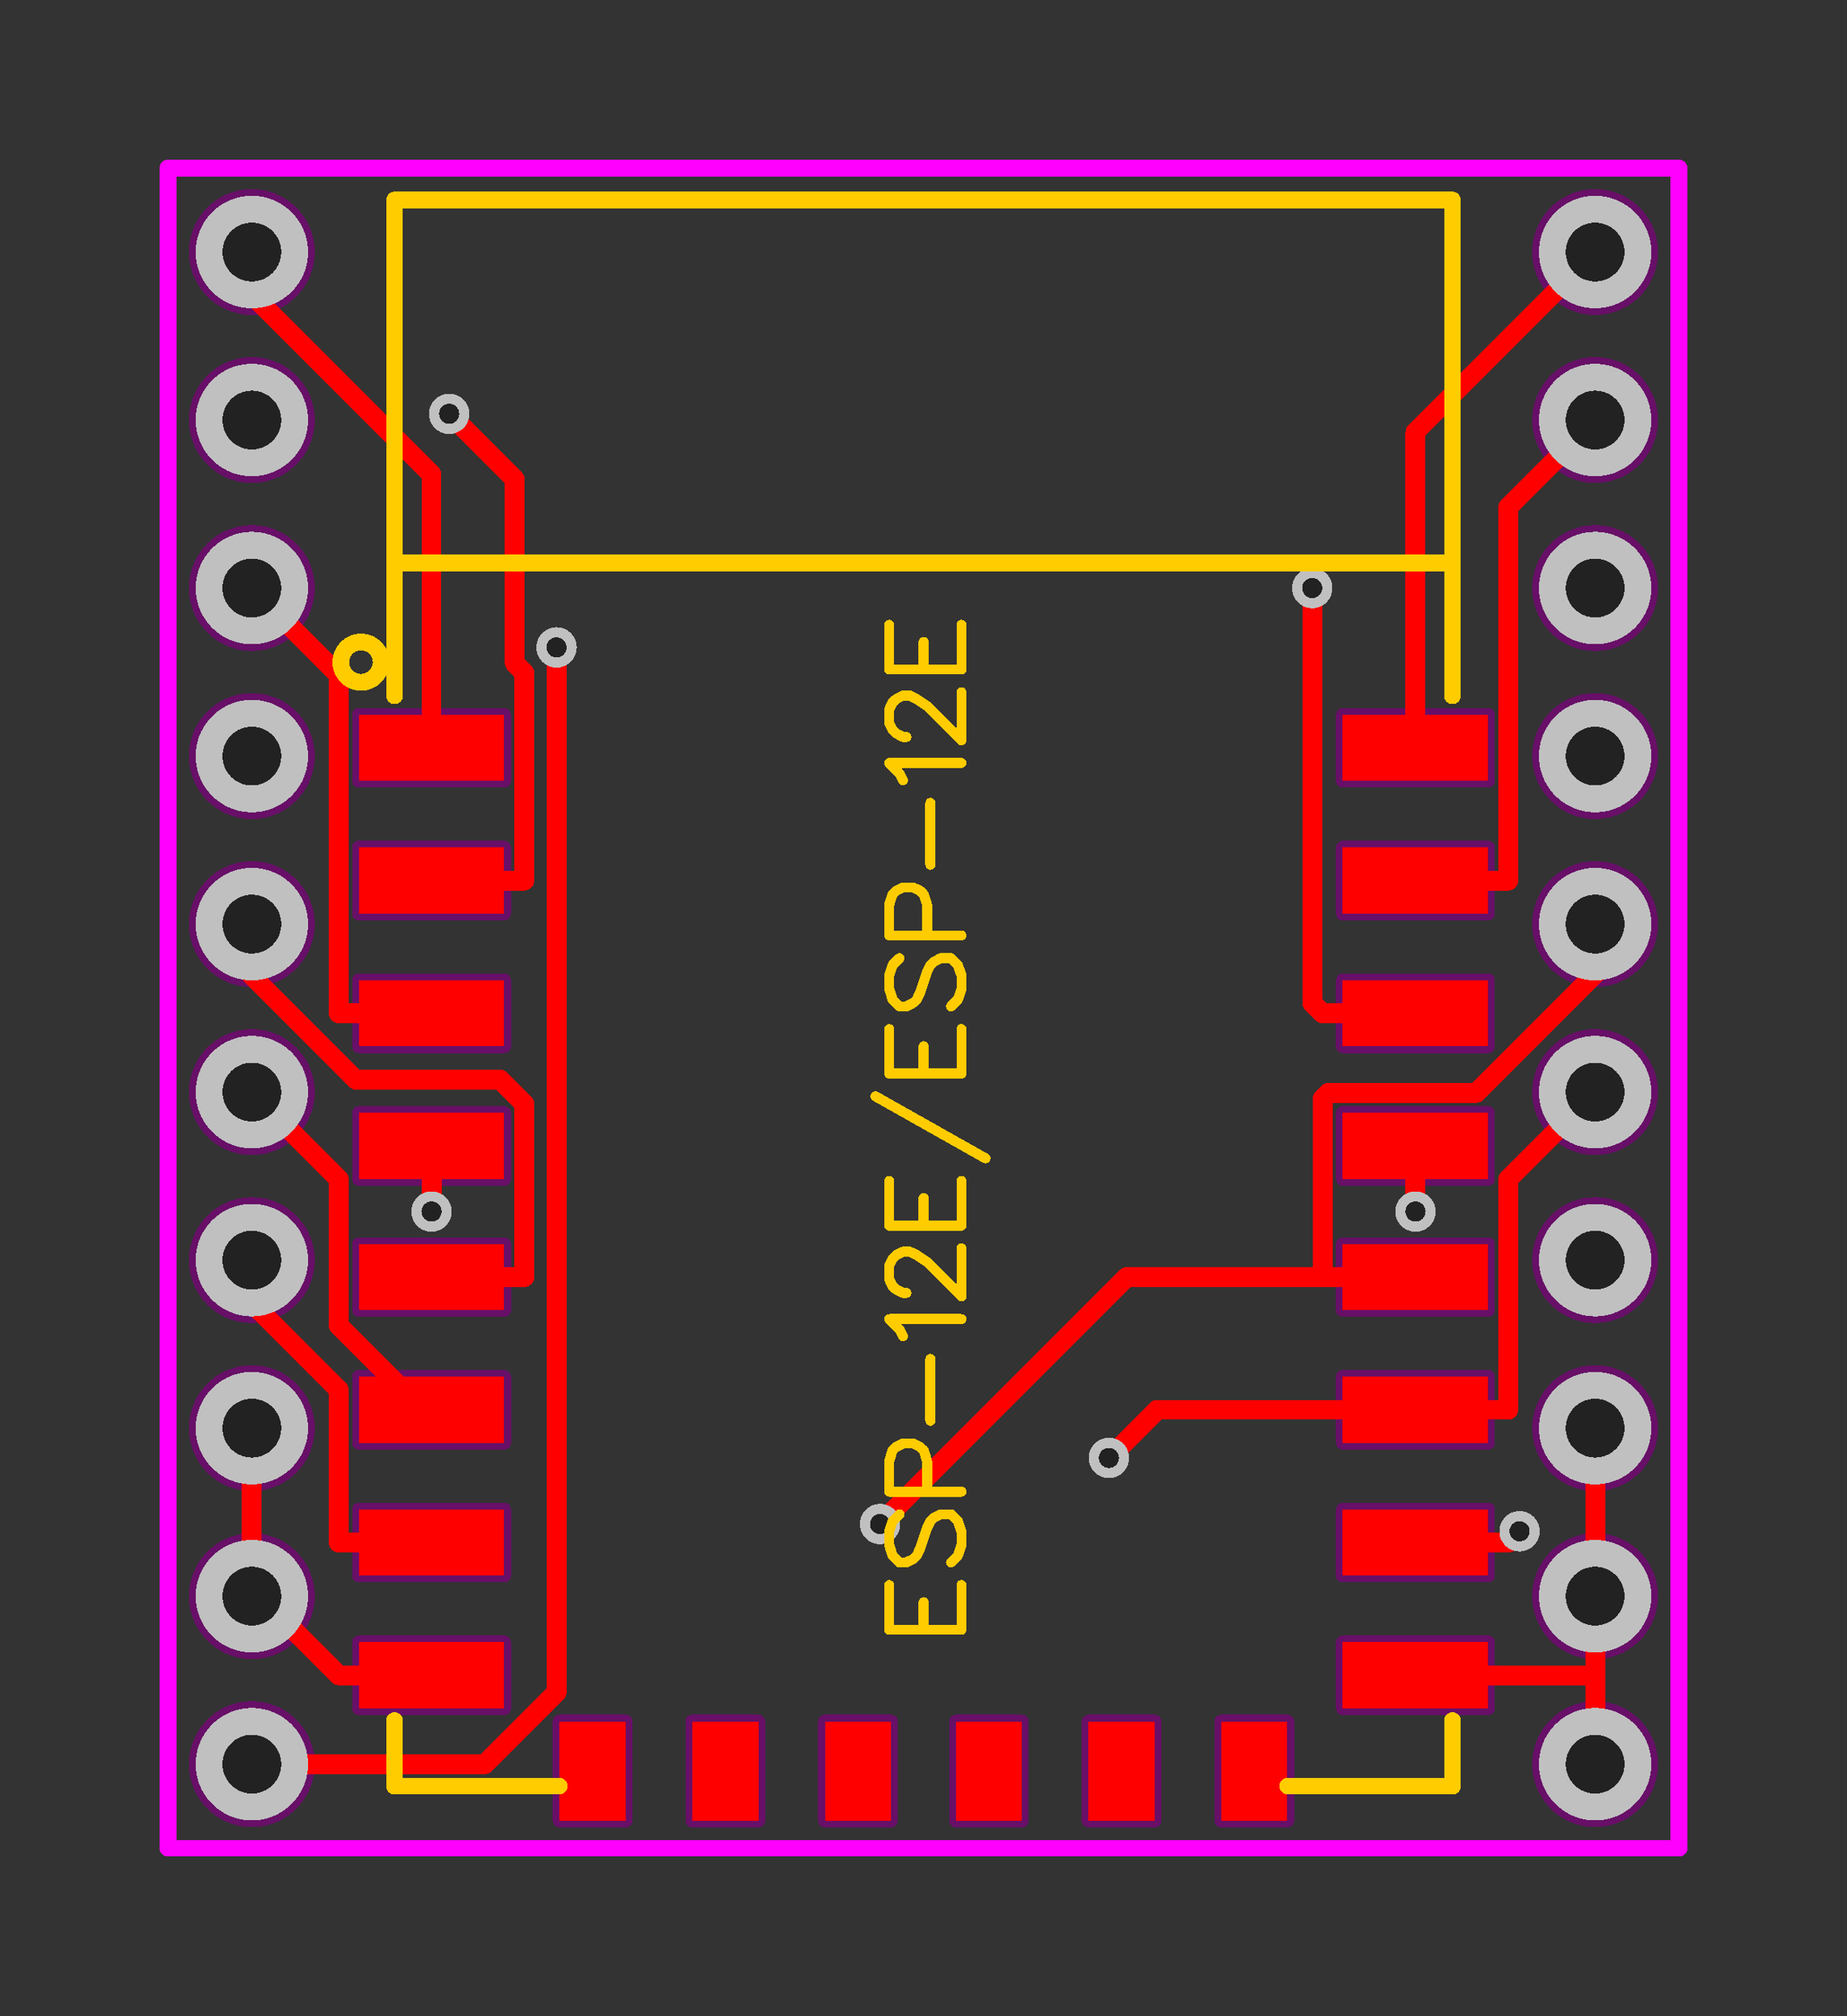 <svg xmlns="http://www.w3.org/2000/svg" xmlns:xlink="http://www.w3.org/1999/xlink" width="69.85mm" height="76.2mm" viewBox="4010 3343.5 110 120"><title></title><style type="text/css">
*[layerid="1"] {stroke:#FF0000;fill:#FF0000;}
*[layerid="2"] {stroke:#0000FF;fill:#0000FF;}
*[layerid="3"] {stroke:#FFCC00;fill:#FFCC00;}
*[layerid="4"] {stroke:#66CC33;fill:#66CC33;}
*[layerid="5"] {stroke:#808080;fill:#808080;}
*[layerid="6"] {stroke:#800000;fill:#800000;}
*[layerid="7"] {stroke:#800080;fill:#800080;stroke-opacity:0.7;fill-opacity:0.7;}
*[layerid="8"] {stroke:#AA00FF;fill:#AA00FF;stroke-opacity:0.7;fill-opacity:0.7;}
*[layerid="9"] {stroke:#6464FF;fill:#6464FF;}
*[layerid="10"] {stroke:#FF00FF;fill:#FF00FF;}
*[layerid="11"] {stroke:#C0C0C0;fill:#C0C0C0;}
*[layerid="12"] {stroke:#FFFFFF;fill:#FFFFFF;}
*[layerid="13"] {stroke:#33CC99;fill:#33CC99;}
*[layerid="14"] {stroke:#5555FF;fill:#5555FF;}
*[layerid="15"] {stroke:#F022F0;fill:#F022F0;}
*[layerid="19"] {stroke:#66CCFF;fill:#66CCFF;}
*[layerid="21"] {stroke:#999966;fill:#999966;}
*[layerid="22"] {stroke:#008000;fill:#008000;}
*[layerid="23"] {stroke:#00FF00;fill:#00FF00;}
*[layerid="24"] {stroke:#BC8E00;fill:#BC8E00;}
*[layerid="25"] {stroke:#70DBFA;fill:#70DBFA;}
*[layerid="26"] {stroke:#00CC66;fill:#00CC66;}
*[layerid="27"] {stroke:#9966FF;fill:#9966FF;}
*[layerid="28"] {stroke:#800080;fill:#800080;}
*[layerid="29"] {stroke:#008080;fill:#008080;}
*[layerid="30"] {stroke:#15935F;fill:#15935F;}
*[layerid="31"] {stroke:#000080;fill:#000080;}
*[layerid="32"] {stroke:#00B400;fill:#00B400;}
*[layerid="33"] {stroke:#2E4756;fill:#2E4756;}
*[layerid="34"] {stroke:#99842F;fill:#99842F;}
*[layerid="35"] {stroke:#FFFFAA;fill:#FFFFAA;}
*[layerid="36"] {stroke:#99842F;fill:#99842F;}
*[layerid="37"] {stroke:#2E4756;fill:#2E4756;}
*[layerid="38"] {stroke:#3535FF;fill:#3535FF;}
*[layerid="39"] {stroke:#8000BC;fill:#8000BC;}
*[layerid="40"] {stroke:#43AE5F;fill:#43AE5F;}
*[layerid="41"] {stroke:#C3ECCE;fill:#C3ECCE;}
*[layerid="42"] {stroke:#728978;fill:#728978;}
*[layerid="43"] {stroke:#39503F;fill:#39503F;}
*[layerid="44"] {stroke:#0C715D;fill:#0C715D;}
*[layerid="45"] {stroke:#5A8A80;fill:#5A8A80;}
*[layerid="46"] {stroke:#2B937E;fill:#2B937E;}
*[layerid="47"] {stroke:#23999D;fill:#23999D;}
*[layerid="48"] {stroke:#45B4E3;fill:#45B4E3;}
*[layerid="49"] {stroke:#215DA1;fill:#215DA1;}
*[layerid="50"] {stroke:#4564D7;fill:#4564D7;}
*[layerid="51"] {stroke:#6969E9;fill:#6969E9;}
*[layerid="52"] {stroke:#9069E9;fill:#9069E9;}
*[layerid="99"] {stroke:#00CCCC;fill:#00CCCC;}
*[layerid="100"] {stroke:#CC9999;fill:#CC9999;}
*[layerid="101"] {stroke:#66FFCC;fill:#66FFCC;}
*[layerid="Hole"] {stroke:#222222;fill:#222222;}
*[layerid="DRCError"] {stroke:#FAD609;fill:#FAD609;}
*[fill="none"] {fill: none;}
*[stroke="none"] {stroke: none;}
path, polyline, polygon, line {stroke-linecap:round;}
g[c_partid="part_pad"][layerid="1"] ellipse:not([c_etype="pad_outer"]) {fill:#FF0000;}
g[c_partid="part_pad"][layerid="1"] polygon:not([c_etype="pad_outer"]) {fill:#FF0000;}
g[c_partid="part_pad"][layerid="1"] polyline:not([c_etype="pad_outer"]) {stroke:#FF0000;}
g[c_partid="part_pad"][layerid="2"] ellipse:not([c_etype="pad_outer"]) {fill:#0000FF;}
g[c_partid="part_pad"][layerid="2"] polygon:not([c_etype="pad_outer"]) {fill:#0000FF;}
g[c_partid="part_pad"][layerid="2"] polyline:not([c_etype="pad_outer"]) {stroke:#0000FF;}
g[c_partid="part_pad"][layerid="11"] ellipse:not([c_etype="pad_outer"]) {fill:#C0C0C0;}
g[c_partid="part_pad"][layerid="11"] polygon:not([c_etype="pad_outer"]) {fill:#C0C0C0;}
g[c_partid="part_pad"][layerid="11"] polyline:not([c_etype="pad_outer"]) {stroke:#C0C0C0;}
g[c_partid="part_pad"][layerid="11"] circle {fill:#222222;}
g[c_partid="part_pad"][layerid="11"] > polyline:nth-of-type(2) {stroke:#222222;}
g[c_partid="part_pad"][layerid="11"][c_shape="ELLIPSE"]  polyline:nth-last-of-type(1) {stroke:#222222;}
g[c_partid="part_pad"][layerid="11"][c_shape="RECT"]  polyline:nth-last-of-type(1) {stroke:#222222;}
g[c_partid="part_pad"][layerid="11"][c_shape="POLYGON"]  polyline:nth-last-of-type(1) {stroke:#222222;}
g[c_partid="part_via"] > * + circle, #gCurParts g[c_partid="part_via"] > * + circle {fill:#222222;}
g[c_partid="part_pad"] > polygon[c_etype="pad_outer"], #gCurParts g[c_partid="part_pad"] > polygon[c_etype="pad_outer"] {stroke-linejoin: round;stroke-miterlimit: 100;}
g[c_partid="part_hole"] > circle {fill: #222222;}path, polyline, polygon {stroke-linejoin:round;}
rect, circle, ellipse, polyline, line, polygon, path {shape-rendering:crispEdges;}
</style>
<rect x="4010" y="3343.5" width="110" height="120" fill="#333333" stroke="none"/><g c_partid="part_pad" c_etype="pinpart" c_origin="4035.7,3388.01" layerid="1" number="1" net="U1_1" plated ="Y"  id="rep2" locked="0" c_rotation="0" c_width="8.66" c_height="3.94" title="U1_1" c_shape="RECT" pasteexpansion="0" solderexpansion="0.4"><polygon points="4031.37 3386.04 4040.03 3386.04 4040.03 3389.98 4031.37 3389.98" layerid="7" stroke-width="0.8" c_etype="pad_outer"/></g><g c_partid="part_pad" c_etype="pinpart" c_origin="4035.7,3395.91" layerid="1" number="2" net="U1_2" plated ="Y"  id="rep3" locked="0" c_rotation="0" c_width="8.66" c_height="3.94" title="U1_2" c_shape="RECT" pasteexpansion="0" solderexpansion="0.4"><polygon points="4031.37 3393.94 4040.03 3393.94 4040.03 3397.88 4031.37 3397.88" layerid="7" stroke-width="0.8" c_etype="pad_outer"/></g><g c_partid="part_pad" c_etype="pinpart" c_origin="4035.7,3403.81" layerid="1" number="3" net="U1_3" plated ="Y"  id="rep4" locked="0" c_rotation="0" c_width="8.66" c_height="3.94" title="U1_3" c_shape="RECT" pasteexpansion="0" solderexpansion="0.4"><polygon points="4031.37 3401.84 4040.03 3401.84 4040.03 3405.78 4031.37 3405.78" layerid="7" stroke-width="0.8" c_etype="pad_outer"/></g><g c_partid="part_pad" c_etype="pinpart" c_origin="4035.7,3411.71" layerid="1" number="4" net="U1_4" plated ="Y"  id="rep5" locked="0" c_rotation="0" c_width="8.66" c_height="3.94" title="U1_4" c_shape="RECT" pasteexpansion="0" solderexpansion="0.4"><polygon points="4031.37 3409.74 4040.03 3409.74 4040.03 3413.68 4031.37 3413.68" layerid="7" stroke-width="0.8" c_etype="pad_outer"/></g><g c_partid="part_pad" c_etype="pinpart" c_origin="4035.7,3419.51" layerid="1" number="5" net="U1_5" plated ="Y"  id="rep6" locked="0" c_rotation="0" c_width="8.66" c_height="3.94" title="U1_5" c_shape="RECT" pasteexpansion="0" solderexpansion="0.4"><polygon points="4031.37 3417.54 4040.03 3417.54 4040.03 3421.48 4031.37 3421.48" layerid="7" stroke-width="0.8" c_etype="pad_outer"/></g><g c_partid="part_pad" c_etype="pinpart" c_origin="4035.7,3427.41" layerid="1" number="6" net="U1_6" plated ="Y"  id="rep7" locked="0" c_rotation="0" c_width="8.66" c_height="3.94" title="U1_6" c_shape="RECT" pasteexpansion="0" solderexpansion="0.4"><polygon points="4031.37 3425.44 4040.03 3425.44 4040.03 3429.38 4031.37 3429.38" layerid="7" stroke-width="0.8" c_etype="pad_outer"/></g><g c_partid="part_pad" c_etype="pinpart" c_origin="4035.7,3435.31" layerid="1" number="7" net="U1_7" plated ="Y"  id="rep8" locked="0" c_rotation="0" c_width="8.66" c_height="3.94" title="U1_7" c_shape="RECT" pasteexpansion="0" solderexpansion="0.4"><polygon points="4031.37 3433.34 4040.03 3433.34 4040.03 3437.28 4031.37 3437.28" layerid="7" stroke-width="0.8" c_etype="pad_outer"/></g><g c_partid="part_pad" c_etype="pinpart" c_origin="4035.7,3443.21" layerid="1" number="8" net="U1_8" plated ="Y"  id="rep9" locked="0" c_rotation="0" c_width="8.66" c_height="3.94" title="U1_8" c_shape="RECT" pasteexpansion="0" solderexpansion="0.4"><polygon points="4031.37 3441.24 4040.03 3441.24 4040.03 3445.18 4031.37 3445.18" layerid="7" stroke-width="0.8" c_etype="pad_outer"/></g><g c_partid="part_pad" c_etype="pinpart" c_origin="4045.3,3448.91" layerid="1" number="9" net="" plated ="Y"  id="rep10" locked="0" c_rotation="90" c_width="5.91" c_height="3.94" title="" c_shape="RECT" pasteexpansion="0" solderexpansion="0.4"><polygon points="4043.33 3451.865 4043.33 3445.955 4047.27 3445.955 4047.27 3451.865" layerid="7" stroke-width="0.8" c_etype="pad_outer"/></g><g c_partid="part_pad" c_etype="pinpart" c_origin="4053.2,3448.91" layerid="1" number="10" net="" plated ="Y"  id="rep11" locked="0" c_rotation="90" c_width="5.91" c_height="3.94" title="" c_shape="RECT" pasteexpansion="0" solderexpansion="0.4"><polygon points="4051.23 3451.865 4051.23 3445.955 4055.17 3445.955 4055.17 3451.865" layerid="7" stroke-width="0.8" c_etype="pad_outer"/></g><g c_partid="part_pad" c_etype="pinpart" c_origin="4061.1,3448.91" layerid="1" number="11" net="" plated ="Y"  id="rep12" locked="0" c_rotation="90" c_width="5.91" c_height="3.94" title="" c_shape="RECT" pasteexpansion="0" solderexpansion="0.4"><polygon points="4059.13 3451.865 4059.13 3445.955 4063.07 3445.955 4063.07 3451.865" layerid="7" stroke-width="0.8" c_etype="pad_outer"/></g><g c_partid="part_pad" c_etype="pinpart" c_origin="4068.9,3448.91" layerid="1" number="12" net="" plated ="Y"  id="rep13" locked="0" c_rotation="90" c_width="5.91" c_height="3.94" title="" c_shape="RECT" pasteexpansion="0" solderexpansion="0.4"><polygon points="4066.93 3451.865 4066.93 3445.955 4070.87 3445.955 4070.87 3451.865" layerid="7" stroke-width="0.8" c_etype="pad_outer"/></g><g c_partid="part_pad" c_etype="pinpart" c_origin="4076.8,3448.91" layerid="1" number="13" net="" plated ="Y"  id="rep14" locked="0" c_rotation="90" c_width="5.91" c_height="3.94" title="" c_shape="RECT" pasteexpansion="0" solderexpansion="0.4"><polygon points="4074.83 3451.865 4074.83 3445.955 4078.77 3445.955 4078.77 3451.865" layerid="7" stroke-width="0.8" c_etype="pad_outer"/></g><g c_partid="part_pad" c_etype="pinpart" c_origin="4084.7,3448.91" layerid="1" number="14" net="" plated ="Y"  id="rep15" locked="0" c_rotation="90" c_width="5.91" c_height="3.94" title="" c_shape="RECT" pasteexpansion="0" solderexpansion="0.4"><polygon points="4082.73 3451.865 4082.73 3445.955 4086.67 3445.955 4086.67 3451.865" layerid="7" stroke-width="0.8" c_etype="pad_outer"/></g><g c_partid="part_pad" c_etype="pinpart" c_origin="4094.3,3443.21" layerid="1" number="15" net="U1_15" plated ="Y"  id="rep16" locked="0" c_rotation="0" c_width="8.66" c_height="3.94" title="U1_15" c_shape="RECT" pasteexpansion="0" solderexpansion="0.4"><polygon points="4089.97 3441.24 4098.63 3441.24 4098.63 3445.18 4089.97 3445.18" layerid="7" stroke-width="0.8" c_etype="pad_outer"/></g><g c_partid="part_pad" c_etype="pinpart" c_origin="4094.3,3435.31" layerid="1" number="16" net="U1_16" plated ="Y"  id="rep17" locked="0" c_rotation="0" c_width="8.66" c_height="3.94" title="U1_16" c_shape="RECT" pasteexpansion="0" solderexpansion="0.4"><polygon points="4089.97 3433.34 4098.63 3433.34 4098.63 3437.28 4089.97 3437.28" layerid="7" stroke-width="0.8" c_etype="pad_outer"/></g><g c_partid="part_pad" c_etype="pinpart" c_origin="4094.3,3427.41" layerid="1" number="17" net="U1_17" plated ="Y"  id="rep18" locked="0" c_rotation="0" c_width="8.66" c_height="3.94" title="U1_17" c_shape="RECT" pasteexpansion="0" solderexpansion="0.4"><polygon points="4089.97 3425.44 4098.63 3425.44 4098.63 3429.38 4089.97 3429.38" layerid="7" stroke-width="0.8" c_etype="pad_outer"/></g><g c_partid="part_pad" c_etype="pinpart" c_origin="4094.3,3419.51" layerid="1" number="18" net="U1_18" plated ="Y"  id="rep19" locked="0" c_rotation="0" c_width="8.66" c_height="3.94" title="U1_18" c_shape="RECT" pasteexpansion="0" solderexpansion="0.4"><polygon points="4089.97 3417.54 4098.63 3417.54 4098.63 3421.48 4089.97 3421.48" layerid="7" stroke-width="0.8" c_etype="pad_outer"/></g><g c_partid="part_pad" c_etype="pinpart" c_origin="4094.3,3411.71" layerid="1" number="19" net="U1_19" plated ="Y"  id="rep20" locked="0" c_rotation="0" c_width="8.66" c_height="3.94" title="U1_19" c_shape="RECT" pasteexpansion="0" solderexpansion="0.4"><polygon points="4089.97 3409.74 4098.63 3409.74 4098.63 3413.68 4089.97 3413.68" layerid="7" stroke-width="0.8" c_etype="pad_outer"/></g><g c_partid="part_pad" c_etype="pinpart" c_origin="4094.3,3403.81" layerid="1" number="20" net="U1_20" plated ="Y"  id="rep21" locked="0" c_rotation="0" c_width="8.66" c_height="3.94" title="U1_20" c_shape="RECT" pasteexpansion="0" solderexpansion="0.4"><polygon points="4089.97 3401.84 4098.63 3401.84 4098.63 3405.78 4089.97 3405.78" layerid="7" stroke-width="0.8" c_etype="pad_outer"/></g><g c_partid="part_pad" c_etype="pinpart" c_origin="4094.3,3395.91" layerid="1" number="21" net="U1_21" plated ="Y"  id="rep22" locked="0" c_rotation="0" c_width="8.66" c_height="3.94" title="U1_21" c_shape="RECT" pasteexpansion="0" solderexpansion="0.4"><polygon points="4089.97 3393.94 4098.63 3393.94 4098.63 3397.88 4089.97 3397.88" layerid="7" stroke-width="0.8" c_etype="pad_outer"/></g><g c_partid="part_pad" c_etype="pinpart" c_origin="4094.3,3388.01" layerid="1" number="22" net="U1_22" plated ="Y"  id="rep23" locked="0" c_rotation="0" c_width="8.66" c_height="3.94" title="U1_22" c_shape="RECT" pasteexpansion="0" solderexpansion="0.4"><polygon points="4089.97 3386.04 4098.63 3386.04 4098.63 3389.98 4089.97 3389.98" layerid="7" stroke-width="0.8" c_etype="pad_outer"/></g><g c_partid="part_pad" c_etype="pinpart" c_origin="4105,3448.5" layerid="11" number="10" net="U1_15" plated ="Y"  id="gge258" locked="0" c_rotation="90" c_width="6.693" c_height="6.693" title="U1_15" c_shape="ELLIPSE" pasteexpansion="0" solderexpansion="0.4"><ellipse cx="4105" cy="3448.5" rx="3.746" ry="3.746" layerid="7" stroke-width="0" c_etype="pad_outer"/></g><g c_partid="part_pad" c_etype="pinpart" c_origin="4105,3438.5" layerid="11" number="9" net="U1_15" plated ="Y"  id="gge263" locked="0" c_rotation="90" c_width="6.693" c_height="6.693" title="U1_15" c_shape="ELLIPSE" pasteexpansion="0" solderexpansion="0.4"><ellipse cx="4105" cy="3438.5" rx="3.746" ry="3.746" layerid="7" stroke-width="0" c_etype="pad_outer"/></g><g c_partid="part_pad" c_etype="pinpart" c_origin="4105,3428.5" layerid="11" number="8" net="U1_15" plated ="Y"  id="gge268" locked="0" c_rotation="90" c_width="6.693" c_height="6.693" title="U1_15" c_shape="ELLIPSE" pasteexpansion="0" solderexpansion="0.4"><ellipse cx="4105" cy="3428.5" rx="3.746" ry="3.746" layerid="7" stroke-width="0" c_etype="pad_outer"/></g><g c_partid="part_pad" c_etype="pinpart" c_origin="4105,3418.5" layerid="11" number="7" net="U1_16" plated ="Y"  id="gge273" locked="0" c_rotation="90" c_width="6.693" c_height="6.693" title="U1_16" c_shape="ELLIPSE" pasteexpansion="0" solderexpansion="0.4"><ellipse cx="4105" cy="3418.5" rx="3.746" ry="3.746" layerid="7" stroke-width="0" c_etype="pad_outer"/></g><g c_partid="part_pad" c_etype="pinpart" c_origin="4105,3408.5" layerid="11" number="6" net="U1_17" plated ="Y"  id="gge278" locked="0" c_rotation="90" c_width="6.693" c_height="6.693" title="U1_17" c_shape="ELLIPSE" pasteexpansion="0" solderexpansion="0.4"><ellipse cx="4105" cy="3408.5" rx="3.746" ry="3.746" layerid="7" stroke-width="0" c_etype="pad_outer"/></g><g c_partid="part_pad" c_etype="pinpart" c_origin="4105,3398.5" layerid="11" number="5" net="U1_18" plated ="Y"  id="gge283" locked="0" c_rotation="90" c_width="6.693" c_height="6.693" title="U1_18" c_shape="ELLIPSE" pasteexpansion="0" solderexpansion="0.4"><ellipse cx="4105" cy="3398.5" rx="3.746" ry="3.746" layerid="7" stroke-width="0" c_etype="pad_outer"/></g><g c_partid="part_pad" c_etype="pinpart" c_origin="4105,3388.5" layerid="11" number="4" net="U1_19" plated ="Y"  id="gge288" locked="0" c_rotation="90" c_width="6.693" c_height="6.693" title="U1_19" c_shape="ELLIPSE" pasteexpansion="0" solderexpansion="0.4"><ellipse cx="4105" cy="3388.5" rx="3.746" ry="3.746" layerid="7" stroke-width="0" c_etype="pad_outer"/></g><g c_partid="part_pad" c_etype="pinpart" c_origin="4105,3378.5" layerid="11" number="3" net="U1_20" plated ="Y"  id="gge293" locked="0" c_rotation="90" c_width="6.693" c_height="6.693" title="U1_20" c_shape="ELLIPSE" pasteexpansion="0" solderexpansion="0.4"><ellipse cx="4105" cy="3378.5" rx="3.746" ry="3.746" layerid="7" stroke-width="0" c_etype="pad_outer"/></g><g c_partid="part_pad" c_etype="pinpart" c_origin="4105,3368.5" layerid="11" number="2" net="U1_21" plated ="Y"  id="gge298" locked="0" c_rotation="90" c_width="6.693" c_height="6.693" title="U1_21" c_shape="ELLIPSE" pasteexpansion="0" solderexpansion="0.4"><ellipse cx="4105" cy="3368.5" rx="3.746" ry="3.746" layerid="7" stroke-width="0" c_etype="pad_outer"/></g><g c_partid="part_pad" c_etype="pinpart" c_origin="4105,3358.5" layerid="11" number="1" net="U1_22" plated ="Y"  id="gge303" locked="0" c_rotation="90" c_width="6.693" c_height="6.693" title="U1_22" c_shape="ELLIPSE" pasteexpansion="0" solderexpansion="0.4"><ellipse cx="4105" cy="3358.5" rx="3.746" ry="3.746" layerid="7" stroke-width="0" c_etype="pad_outer"/></g><g c_partid="part_pad" c_etype="pinpart" c_origin="4025,3358.5" layerid="11" number="10" net="U1_1" plated ="Y"  id="gge318" locked="0" c_rotation="270" c_width="6.693" c_height="6.693" title="U1_1" c_shape="ELLIPSE" pasteexpansion="0" solderexpansion="0.4"><ellipse cx="4025" cy="3358.5" rx="3.746" ry="3.746" layerid="7" stroke-width="0" c_etype="pad_outer"/></g><g c_partid="part_pad" c_etype="pinpart" c_origin="4025,3368.5" layerid="11" number="9" net="U1_2" plated ="Y"  id="gge323" locked="0" c_rotation="270" c_width="6.693" c_height="6.693" title="U1_2" c_shape="ELLIPSE" pasteexpansion="0" solderexpansion="0.4"><ellipse cx="4025" cy="3368.5" rx="3.746" ry="3.746" layerid="7" stroke-width="0" c_etype="pad_outer"/></g><g c_partid="part_pad" c_etype="pinpart" c_origin="4025,3378.5" layerid="11" number="8" net="U1_3" plated ="Y"  id="gge328" locked="0" c_rotation="270" c_width="6.693" c_height="6.693" title="U1_3" c_shape="ELLIPSE" pasteexpansion="0" solderexpansion="0.4"><ellipse cx="4025" cy="3378.5" rx="3.746" ry="3.746" layerid="7" stroke-width="0" c_etype="pad_outer"/></g><g c_partid="part_pad" c_etype="pinpart" c_origin="4025,3388.5" layerid="11" number="7" net="U1_4" plated ="Y"  id="gge333" locked="0" c_rotation="270" c_width="6.693" c_height="6.693" title="U1_4" c_shape="ELLIPSE" pasteexpansion="0" solderexpansion="0.4"><ellipse cx="4025" cy="3388.5" rx="3.746" ry="3.746" layerid="7" stroke-width="0" c_etype="pad_outer"/></g><g c_partid="part_pad" c_etype="pinpart" c_origin="4025,3398.5" layerid="11" number="6" net="U1_5" plated ="Y"  id="gge338" locked="0" c_rotation="270" c_width="6.693" c_height="6.693" title="U1_5" c_shape="ELLIPSE" pasteexpansion="0" solderexpansion="0.4"><ellipse cx="4025" cy="3398.5" rx="3.746" ry="3.746" layerid="7" stroke-width="0" c_etype="pad_outer"/></g><g c_partid="part_pad" c_etype="pinpart" c_origin="4025,3408.5" layerid="11" number="5" net="U1_6" plated ="Y"  id="gge343" locked="0" c_rotation="270" c_width="6.693" c_height="6.693" title="U1_6" c_shape="ELLIPSE" pasteexpansion="0" solderexpansion="0.4"><ellipse cx="4025" cy="3408.5" rx="3.746" ry="3.746" layerid="7" stroke-width="0" c_etype="pad_outer"/></g><g c_partid="part_pad" c_etype="pinpart" c_origin="4025,3418.5" layerid="11" number="4" net="U1_7" plated ="Y"  id="gge348" locked="0" c_rotation="270" c_width="6.693" c_height="6.693" title="U1_7" c_shape="ELLIPSE" pasteexpansion="0" solderexpansion="0.4"><ellipse cx="4025" cy="3418.5" rx="3.746" ry="3.746" layerid="7" stroke-width="0" c_etype="pad_outer"/></g><g c_partid="part_pad" c_etype="pinpart" c_origin="4025,3428.5" layerid="11" number="3" net="U1_8" plated ="Y"  id="gge353" locked="0" c_rotation="270" c_width="6.693" c_height="6.693" title="U1_8" c_shape="ELLIPSE" pasteexpansion="0" solderexpansion="0.4"><ellipse cx="4025" cy="3428.5" rx="3.746" ry="3.746" layerid="7" stroke-width="0" c_etype="pad_outer"/></g><g c_partid="part_pad" c_etype="pinpart" c_origin="4025,3438.5" layerid="11" number="2" net="U1_8" plated ="Y"  id="gge358" locked="0" c_rotation="270" c_width="6.693" c_height="6.693" title="U1_8" c_shape="ELLIPSE" pasteexpansion="0" solderexpansion="0.4"><ellipse cx="4025" cy="3438.5" rx="3.746" ry="3.746" layerid="7" stroke-width="0" c_etype="pad_outer"/></g><g c_partid="part_pad" c_etype="pinpart" c_origin="4025,3448.5" layerid="11" number="1" net="J2_1" plated ="Y"  id="gge363" locked="0" c_rotation="270" c_width="6.693" c_height="6.693" title="J2_1" c_shape="ELLIPSE" pasteexpansion="0" solderexpansion="0.4"><ellipse cx="4025" cy="3448.5" rx="3.746" ry="3.746" layerid="7" stroke-width="0" c_etype="pad_outer"/></g><g c_partid="part_pad" c_etype="pinpart" c_origin="4035.7,3388.01" layerid="1" number="1" net="U1_1" plated ="Y"  id="rep2" locked="0" c_rotation="0" c_width="8.66" c_height="3.94" title="U1_1" c_shape="RECT" pasteexpansion="0" solderexpansion="0.4"><polygon points="4031.37 3386.04 4040.03 3386.04 4040.03 3389.98 4031.37 3389.98" layerid="5" stroke-width="0" c_etype="pad_outer"/></g><g c_partid="part_pad" c_etype="pinpart" c_origin="4035.7,3395.91" layerid="1" number="2" net="U1_2" plated ="Y"  id="rep3" locked="0" c_rotation="0" c_width="8.66" c_height="3.94" title="U1_2" c_shape="RECT" pasteexpansion="0" solderexpansion="0.4"><polygon points="4031.37 3393.94 4040.03 3393.94 4040.03 3397.88 4031.37 3397.88" layerid="5" stroke-width="0" c_etype="pad_outer"/></g><g c_partid="part_pad" c_etype="pinpart" c_origin="4035.7,3403.81" layerid="1" number="3" net="U1_3" plated ="Y"  id="rep4" locked="0" c_rotation="0" c_width="8.66" c_height="3.94" title="U1_3" c_shape="RECT" pasteexpansion="0" solderexpansion="0.4"><polygon points="4031.37 3401.84 4040.03 3401.84 4040.03 3405.78 4031.37 3405.78" layerid="5" stroke-width="0" c_etype="pad_outer"/></g><g c_partid="part_pad" c_etype="pinpart" c_origin="4035.7,3411.71" layerid="1" number="4" net="U1_4" plated ="Y"  id="rep5" locked="0" c_rotation="0" c_width="8.66" c_height="3.94" title="U1_4" c_shape="RECT" pasteexpansion="0" solderexpansion="0.4"><polygon points="4031.37 3409.74 4040.03 3409.74 4040.03 3413.68 4031.37 3413.68" layerid="5" stroke-width="0" c_etype="pad_outer"/></g><g c_partid="part_pad" c_etype="pinpart" c_origin="4035.7,3419.51" layerid="1" number="5" net="U1_5" plated ="Y"  id="rep6" locked="0" c_rotation="0" c_width="8.66" c_height="3.94" title="U1_5" c_shape="RECT" pasteexpansion="0" solderexpansion="0.4"><polygon points="4031.37 3417.54 4040.03 3417.54 4040.03 3421.48 4031.37 3421.48" layerid="5" stroke-width="0" c_etype="pad_outer"/></g><g c_partid="part_pad" c_etype="pinpart" c_origin="4035.7,3427.41" layerid="1" number="6" net="U1_6" plated ="Y"  id="rep7" locked="0" c_rotation="0" c_width="8.66" c_height="3.94" title="U1_6" c_shape="RECT" pasteexpansion="0" solderexpansion="0.4"><polygon points="4031.37 3425.44 4040.03 3425.44 4040.03 3429.38 4031.37 3429.38" layerid="5" stroke-width="0" c_etype="pad_outer"/></g><g c_partid="part_pad" c_etype="pinpart" c_origin="4035.7,3435.31" layerid="1" number="7" net="U1_7" plated ="Y"  id="rep8" locked="0" c_rotation="0" c_width="8.66" c_height="3.94" title="U1_7" c_shape="RECT" pasteexpansion="0" solderexpansion="0.4"><polygon points="4031.37 3433.34 4040.03 3433.34 4040.03 3437.28 4031.37 3437.28" layerid="5" stroke-width="0" c_etype="pad_outer"/></g><g c_partid="part_pad" c_etype="pinpart" c_origin="4035.7,3443.21" layerid="1" number="8" net="U1_8" plated ="Y"  id="rep9" locked="0" c_rotation="0" c_width="8.66" c_height="3.94" title="U1_8" c_shape="RECT" pasteexpansion="0" solderexpansion="0.4"><polygon points="4031.37 3441.24 4040.03 3441.24 4040.03 3445.18 4031.37 3445.18" layerid="5" stroke-width="0" c_etype="pad_outer"/></g><g c_partid="part_pad" c_etype="pinpart" c_origin="4045.3,3448.91" layerid="1" number="9" net="" plated ="Y"  id="rep10" locked="0" c_rotation="90" c_width="5.91" c_height="3.94" title="" c_shape="RECT" pasteexpansion="0" solderexpansion="0.4"><polygon points="4043.33 3451.865 4043.33 3445.955 4047.27 3445.955 4047.27 3451.865" layerid="5" stroke-width="0" c_etype="pad_outer"/></g><g c_partid="part_pad" c_etype="pinpart" c_origin="4053.2,3448.91" layerid="1" number="10" net="" plated ="Y"  id="rep11" locked="0" c_rotation="90" c_width="5.91" c_height="3.94" title="" c_shape="RECT" pasteexpansion="0" solderexpansion="0.4"><polygon points="4051.23 3451.865 4051.23 3445.955 4055.17 3445.955 4055.17 3451.865" layerid="5" stroke-width="0" c_etype="pad_outer"/></g><g c_partid="part_pad" c_etype="pinpart" c_origin="4061.1,3448.91" layerid="1" number="11" net="" plated ="Y"  id="rep12" locked="0" c_rotation="90" c_width="5.91" c_height="3.94" title="" c_shape="RECT" pasteexpansion="0" solderexpansion="0.4"><polygon points="4059.13 3451.865 4059.13 3445.955 4063.07 3445.955 4063.07 3451.865" layerid="5" stroke-width="0" c_etype="pad_outer"/></g><g c_partid="part_pad" c_etype="pinpart" c_origin="4068.9,3448.91" layerid="1" number="12" net="" plated ="Y"  id="rep13" locked="0" c_rotation="90" c_width="5.91" c_height="3.94" title="" c_shape="RECT" pasteexpansion="0" solderexpansion="0.4"><polygon points="4066.93 3451.865 4066.93 3445.955 4070.87 3445.955 4070.87 3451.865" layerid="5" stroke-width="0" c_etype="pad_outer"/></g><g c_partid="part_pad" c_etype="pinpart" c_origin="4076.8,3448.91" layerid="1" number="13" net="" plated ="Y"  id="rep14" locked="0" c_rotation="90" c_width="5.91" c_height="3.94" title="" c_shape="RECT" pasteexpansion="0" solderexpansion="0.4"><polygon points="4074.83 3451.865 4074.83 3445.955 4078.77 3445.955 4078.77 3451.865" layerid="5" stroke-width="0" c_etype="pad_outer"/></g><g c_partid="part_pad" c_etype="pinpart" c_origin="4084.7,3448.91" layerid="1" number="14" net="" plated ="Y"  id="rep15" locked="0" c_rotation="90" c_width="5.91" c_height="3.94" title="" c_shape="RECT" pasteexpansion="0" solderexpansion="0.4"><polygon points="4082.73 3451.865 4082.73 3445.955 4086.67 3445.955 4086.67 3451.865" layerid="5" stroke-width="0" c_etype="pad_outer"/></g><g c_partid="part_pad" c_etype="pinpart" c_origin="4094.3,3443.21" layerid="1" number="15" net="U1_15" plated ="Y"  id="rep16" locked="0" c_rotation="0" c_width="8.66" c_height="3.94" title="U1_15" c_shape="RECT" pasteexpansion="0" solderexpansion="0.4"><polygon points="4089.97 3441.24 4098.63 3441.24 4098.63 3445.18 4089.97 3445.18" layerid="5" stroke-width="0" c_etype="pad_outer"/></g><g c_partid="part_pad" c_etype="pinpart" c_origin="4094.3,3435.31" layerid="1" number="16" net="U1_16" plated ="Y"  id="rep17" locked="0" c_rotation="0" c_width="8.66" c_height="3.94" title="U1_16" c_shape="RECT" pasteexpansion="0" solderexpansion="0.4"><polygon points="4089.97 3433.34 4098.63 3433.34 4098.63 3437.28 4089.97 3437.28" layerid="5" stroke-width="0" c_etype="pad_outer"/></g><g c_partid="part_pad" c_etype="pinpart" c_origin="4094.3,3427.41" layerid="1" number="17" net="U1_17" plated ="Y"  id="rep18" locked="0" c_rotation="0" c_width="8.66" c_height="3.94" title="U1_17" c_shape="RECT" pasteexpansion="0" solderexpansion="0.4"><polygon points="4089.97 3425.44 4098.63 3425.44 4098.63 3429.38 4089.97 3429.38" layerid="5" stroke-width="0" c_etype="pad_outer"/></g><g c_partid="part_pad" c_etype="pinpart" c_origin="4094.3,3419.51" layerid="1" number="18" net="U1_18" plated ="Y"  id="rep19" locked="0" c_rotation="0" c_width="8.66" c_height="3.94" title="U1_18" c_shape="RECT" pasteexpansion="0" solderexpansion="0.4"><polygon points="4089.97 3417.54 4098.63 3417.54 4098.63 3421.48 4089.97 3421.48" layerid="5" stroke-width="0" c_etype="pad_outer"/></g><g c_partid="part_pad" c_etype="pinpart" c_origin="4094.3,3411.71" layerid="1" number="19" net="U1_19" plated ="Y"  id="rep20" locked="0" c_rotation="0" c_width="8.66" c_height="3.94" title="U1_19" c_shape="RECT" pasteexpansion="0" solderexpansion="0.4"><polygon points="4089.97 3409.74 4098.63 3409.74 4098.63 3413.68 4089.97 3413.68" layerid="5" stroke-width="0" c_etype="pad_outer"/></g><g c_partid="part_pad" c_etype="pinpart" c_origin="4094.3,3403.81" layerid="1" number="20" net="U1_20" plated ="Y"  id="rep21" locked="0" c_rotation="0" c_width="8.66" c_height="3.94" title="U1_20" c_shape="RECT" pasteexpansion="0" solderexpansion="0.4"><polygon points="4089.97 3401.84 4098.63 3401.84 4098.63 3405.78 4089.97 3405.78" layerid="5" stroke-width="0" c_etype="pad_outer"/></g><g c_partid="part_pad" c_etype="pinpart" c_origin="4094.3,3395.91" layerid="1" number="21" net="U1_21" plated ="Y"  id="rep22" locked="0" c_rotation="0" c_width="8.66" c_height="3.94" title="U1_21" c_shape="RECT" pasteexpansion="0" solderexpansion="0.4"><polygon points="4089.97 3393.94 4098.63 3393.94 4098.63 3397.88 4089.97 3397.88" layerid="5" stroke-width="0" c_etype="pad_outer"/></g><g c_partid="part_pad" c_etype="pinpart" c_origin="4094.3,3388.01" layerid="1" number="22" net="U1_22" plated ="Y"  id="rep23" locked="0" c_rotation="0" c_width="8.66" c_height="3.94" title="U1_22" c_shape="RECT" pasteexpansion="0" solderexpansion="0.4"><polygon points="4089.97 3386.04 4098.63 3386.04 4098.63 3389.98 4089.97 3389.98" layerid="5" stroke-width="0" c_etype="pad_outer"/></g><polyline points="4105 3368.5 4099.828 3373.672 4099.828 3395.91" stroke-width="1.181"  stroke-linecap="round" fill="none" layerid="1" net="U1_21" id="gge16724" locked="0" /><polyline points="4094.3 3395.91 4099.828 3395.91" stroke-width="1.181"  stroke-linecap="round" fill="none" layerid="1" net="U1_21" id="gge16723" locked="0" /><polyline points="4094.3 3388.01 4094.3 3369.2 4105 3358.5" stroke-width="1.181"  stroke-linecap="round" fill="none" layerid="1" net="U1_22" id="gge16722" locked="0" /><polyline points="4025 3358.5 4025 3361.033 4035.699 3371.732 4035.699 3388.01 4035.7 3388.01" stroke-width="1.181"  stroke-linecap="round" fill="none" layerid="1" net="U1_1" id="gge16721" locked="0" /><polyline points="4035.7 3435.31 4030.172 3435.31" stroke-width="1.181"  stroke-linecap="round" fill="none" layerid="1" net="U1_7" id="gge16720" locked="0" /><polyline points="4025 3418.5 4025 3421.033 4030.172 3426.205 4030.172 3435.31" stroke-width="1.181"  stroke-linecap="round" fill="none" layerid="1" net="U1_7" id="gge16719" locked="0" /><polyline points="4025 3398.5 4025 3401.576 4031.184 3407.76 4039.798 3407.76 4041.228 3409.19 4041.228 3419.51" stroke-width="1.181"  stroke-linecap="round" fill="none" layerid="1" net="U1_5" id="gge16718" locked="0" /><polyline points="4035.7 3419.51 4041.228 3419.51" stroke-width="1.181"  stroke-linecap="round" fill="none" layerid="1" net="U1_5" id="gge16717" locked="0" /><polyline points="4025 3408.5 4030.172 3413.672 4030.172 3422.406 4035.176 3427.41 4035.7 3427.41" stroke-width="1.181"  stroke-linecap="round" fill="none" layerid="1" net="U1_6" id="gge16716" locked="0" /><polyline points="4105 3428.5 4105 3438.5" stroke-width="1.181"  stroke-linecap="round" fill="none" layerid="1" net="U1_15" id="gge16711" locked="0" /><polyline points="4094.3 3443.21 4099.828 3443.21" stroke-width="1.181"  stroke-linecap="round" fill="none" layerid="1" net="U1_15" id="gge16708" locked="0" /><polyline points="4105 3443.21 4099.828 3443.21" stroke-width="1.181"  stroke-linecap="round" fill="none" layerid="1" net="U1_15" id="gge16707" locked="0" /><polyline points="4105 3438.5 4105 3443.21" stroke-width="1.181"  stroke-linecap="round" fill="none" layerid="1" net="U1_15" id="gge16706" locked="0" /><polyline points="4105 3443.21 4105 3448.5" stroke-width="1.181"  stroke-linecap="round" fill="none" layerid="1" net="U1_15" id="gge16705" locked="0" /><polyline points="4025 3378.5 4030.172 3383.672 4030.172 3403.81" stroke-width="1.181"  stroke-linecap="round" fill="none" layerid="1" net="U1_3" id="gge16697" locked="0" /><polyline points="4035.7 3403.81 4030.172 3403.81" stroke-width="1.181"  stroke-linecap="round" fill="none" layerid="1" net="U1_3" id="gge16696" locked="0" /><polyline points="4035.7 3443.21 4030.172 3443.21" stroke-width="1.181"  stroke-linecap="round" fill="none" layerid="1" net="U1_8" id="gge16694" locked="0" /><polyline points="4025 3428.5 4025 3438.5" stroke-width="1.181"  stroke-linecap="round" fill="none" layerid="1" net="U1_8" id="gge16693" locked="0" /><polyline points="4025 3438.5 4025.462 3438.5 4030.172 3443.21" stroke-width="1.181"  stroke-linecap="round" fill="none" layerid="1" net="U1_8" id="gge16692" locked="0" /><polyline points="4094.3 3403.81 4088.772 3403.81" stroke-width="1.181"  stroke-linecap="round" fill="none" layerid="1" net="U1_20" id="gge16683" locked="0" /><polyline points="4088.772 3403.81 4088.151 3403.189 4088.151 3378.5" stroke-width="1.181"  stroke-linecap="round" fill="none" layerid="1" net="U1_20" id="gge16681" locked="0" /><polyline points="4105 3408.5 4099.828 3413.672 4099.828 3427.41" stroke-width="1.181"  stroke-linecap="round" fill="none" layerid="1" net="U1_17" id="gge16679" locked="0" /><polyline points="4097.064 3427.41 4099.828 3427.41" stroke-width="1.181"  stroke-linecap="round" fill="none" layerid="1" net="U1_17" id="gge16678" locked="0" /><polyline points="4097.064 3427.41 4094.3 3427.41" stroke-width="1.181"  stroke-linecap="round" fill="none" layerid="1" net="U1_17" id="gge16677" locked="0" /><polyline points="4094.3 3427.41 4078.904 3427.41 4076.042 3430.272" stroke-width="1.181"  stroke-linecap="round" fill="none" layerid="1" net="U1_17" id="gge16674" locked="0" /><polyline points="4094.3 3415.61 4094.3 3411.71" stroke-width="1.181"  stroke-linecap="round" fill="none" layerid="1" net="U1_19" id="gge16671" locked="0" /><polyline points="4035.7 3395.91 4041.228 3395.91" stroke-width="1.181"  stroke-linecap="round" fill="none" layerid="1" net="U1_2" id="gge16669" locked="0" /><polyline points="4036.751 3368.13 4040.659 3372.038 4040.659 3382.971 4041.228 3383.54 4041.228 3395.91" stroke-width="1.181"  stroke-linecap="round" fill="none" layerid="1" net="U1_2" id="gge16667" locked="0" /><polyline points="4025 3448.5 4038.888 3448.5 4043.145 3444.243 4043.145 3382.033" stroke-width="1.181"  stroke-linecap="round" fill="none" layerid="1" net="J2_1" id="gge16659" locked="0" /><polyline points="4035.7 3411.71 4035.7 3415.61" stroke-width="1.181"  stroke-linecap="round" fill="none" layerid="1" net="U1_4" id="gge16656" locked="0" /><polyline points="4094.3 3435.31 4099.828 3435.31" stroke-width="1.181"  stroke-linecap="round" fill="none" layerid="1" net="U1_16" id="gge16653" locked="0" /><polyline points="4100.5 3434.638 4099.828 3435.31" stroke-width="1.181"  stroke-linecap="round" fill="none" layerid="1" net="U1_16" id="gge16652" locked="0" /><polyline points="4094.3 3419.51 4088.772 3419.51" stroke-width="1.181"  stroke-linecap="round" fill="none" layerid="1" net="U1_18" id="gge16647" locked="0" /><polyline points="4088.772 3419.51 4088.772 3408.887 4089.118 3408.541 4097.932 3408.541 4105 3401.473 4105 3398.5" stroke-width="1.181"  stroke-linecap="round" fill="none" layerid="1" net="U1_18" id="gge16645" locked="0" /><polyline points="4088.772 3419.51 4077.109 3419.51 4062.411 3434.208" stroke-width="1.181"  stroke-linecap="round" fill="none" layerid="1" net="U1_18" id="gge16644" locked="0" /><g c_partid="part_pad" c_etype="pinpart" c_origin="4035.7,3388.01" layerid="1" number="1" net="U1_1" plated ="Y"  id="rep2" locked="0" c_rotation="0" c_width="8.66" c_height="3.94" title="U1_1" c_shape="RECT" pasteexpansion="0" solderexpansion="0.4"><polygon  c_etype="pad_shell" points="4031.37 3386.04 4040.03 3386.04 4040.03 3389.98 4031.37 3389.98" layerid="1" stroke-width="0" /><circle c_etype="pad_hole" cx="4035.7" cy="3388.01" r="0" layerid="1" stroke-width="0"/></g><g c_partid="part_pad" c_etype="pinpart" c_origin="4035.7,3395.91" layerid="1" number="2" net="U1_2" plated ="Y"  id="rep3" locked="0" c_rotation="0" c_width="8.66" c_height="3.94" title="U1_2" c_shape="RECT" pasteexpansion="0" solderexpansion="0.4"><polygon  c_etype="pad_shell" points="4031.37 3393.94 4040.03 3393.94 4040.03 3397.88 4031.37 3397.88" layerid="1" stroke-width="0" /><circle c_etype="pad_hole" cx="4035.7" cy="3395.91" r="0" layerid="1" stroke-width="0"/></g><g c_partid="part_pad" c_etype="pinpart" c_origin="4035.7,3403.81" layerid="1" number="3" net="U1_3" plated ="Y"  id="rep4" locked="0" c_rotation="0" c_width="8.66" c_height="3.94" title="U1_3" c_shape="RECT" pasteexpansion="0" solderexpansion="0.4"><polygon  c_etype="pad_shell" points="4031.37 3401.84 4040.03 3401.84 4040.03 3405.78 4031.37 3405.78" layerid="1" stroke-width="0" /><circle c_etype="pad_hole" cx="4035.7" cy="3403.81" r="0" layerid="1" stroke-width="0"/></g><g c_partid="part_pad" c_etype="pinpart" c_origin="4035.7,3411.71" layerid="1" number="4" net="U1_4" plated ="Y"  id="rep5" locked="0" c_rotation="0" c_width="8.66" c_height="3.94" title="U1_4" c_shape="RECT" pasteexpansion="0" solderexpansion="0.4"><polygon  c_etype="pad_shell" points="4031.37 3409.74 4040.03 3409.74 4040.03 3413.68 4031.37 3413.68" layerid="1" stroke-width="0" /><circle c_etype="pad_hole" cx="4035.7" cy="3411.71" r="0" layerid="1" stroke-width="0"/></g><g c_partid="part_pad" c_etype="pinpart" c_origin="4035.7,3419.51" layerid="1" number="5" net="U1_5" plated ="Y"  id="rep6" locked="0" c_rotation="0" c_width="8.66" c_height="3.94" title="U1_5" c_shape="RECT" pasteexpansion="0" solderexpansion="0.4"><polygon  c_etype="pad_shell" points="4031.37 3417.54 4040.03 3417.54 4040.03 3421.48 4031.37 3421.48" layerid="1" stroke-width="0" /><circle c_etype="pad_hole" cx="4035.7" cy="3419.51" r="0" layerid="1" stroke-width="0"/></g><g c_partid="part_pad" c_etype="pinpart" c_origin="4035.7,3427.41" layerid="1" number="6" net="U1_6" plated ="Y"  id="rep7" locked="0" c_rotation="0" c_width="8.66" c_height="3.94" title="U1_6" c_shape="RECT" pasteexpansion="0" solderexpansion="0.4"><polygon  c_etype="pad_shell" points="4031.37 3425.44 4040.03 3425.44 4040.03 3429.38 4031.37 3429.38" layerid="1" stroke-width="0" /><circle c_etype="pad_hole" cx="4035.7" cy="3427.41" r="0" layerid="1" stroke-width="0"/></g><g c_partid="part_pad" c_etype="pinpart" c_origin="4035.7,3435.31" layerid="1" number="7" net="U1_7" plated ="Y"  id="rep8" locked="0" c_rotation="0" c_width="8.66" c_height="3.94" title="U1_7" c_shape="RECT" pasteexpansion="0" solderexpansion="0.4"><polygon  c_etype="pad_shell" points="4031.37 3433.34 4040.03 3433.34 4040.03 3437.28 4031.37 3437.28" layerid="1" stroke-width="0" /><circle c_etype="pad_hole" cx="4035.7" cy="3435.31" r="0" layerid="1" stroke-width="0"/></g><g c_partid="part_pad" c_etype="pinpart" c_origin="4035.7,3443.21" layerid="1" number="8" net="U1_8" plated ="Y"  id="rep9" locked="0" c_rotation="0" c_width="8.66" c_height="3.94" title="U1_8" c_shape="RECT" pasteexpansion="0" solderexpansion="0.4"><polygon  c_etype="pad_shell" points="4031.37 3441.24 4040.03 3441.24 4040.03 3445.18 4031.37 3445.18" layerid="1" stroke-width="0" /><circle c_etype="pad_hole" cx="4035.7" cy="3443.21" r="0" layerid="1" stroke-width="0"/></g><g c_partid="part_pad" c_etype="pinpart" c_origin="4045.3,3448.91" layerid="1" number="9" net="" plated ="Y"  id="rep10" locked="0" c_rotation="90" c_width="5.91" c_height="3.94" title="" c_shape="RECT" pasteexpansion="0" solderexpansion="0.4"><polygon  c_etype="pad_shell" points="4043.33 3451.865 4043.33 3445.955 4047.27 3445.955 4047.27 3451.865" layerid="1" stroke-width="0" /><circle c_etype="pad_hole" cx="4045.3" cy="3448.91" r="0" layerid="1" stroke-width="0"/></g><g c_partid="part_pad" c_etype="pinpart" c_origin="4053.2,3448.91" layerid="1" number="10" net="" plated ="Y"  id="rep11" locked="0" c_rotation="90" c_width="5.91" c_height="3.94" title="" c_shape="RECT" pasteexpansion="0" solderexpansion="0.4"><polygon  c_etype="pad_shell" points="4051.23 3451.865 4051.23 3445.955 4055.17 3445.955 4055.17 3451.865" layerid="1" stroke-width="0" /><circle c_etype="pad_hole" cx="4053.2" cy="3448.91" r="0" layerid="1" stroke-width="0"/></g><g c_partid="part_pad" c_etype="pinpart" c_origin="4061.1,3448.91" layerid="1" number="11" net="" plated ="Y"  id="rep12" locked="0" c_rotation="90" c_width="5.91" c_height="3.94" title="" c_shape="RECT" pasteexpansion="0" solderexpansion="0.4"><polygon  c_etype="pad_shell" points="4059.13 3451.865 4059.13 3445.955 4063.07 3445.955 4063.07 3451.865" layerid="1" stroke-width="0" /><circle c_etype="pad_hole" cx="4061.1" cy="3448.91" r="0" layerid="1" stroke-width="0"/></g><g c_partid="part_pad" c_etype="pinpart" c_origin="4068.9,3448.91" layerid="1" number="12" net="" plated ="Y"  id="rep13" locked="0" c_rotation="90" c_width="5.91" c_height="3.94" title="" c_shape="RECT" pasteexpansion="0" solderexpansion="0.4"><polygon  c_etype="pad_shell" points="4066.93 3451.865 4066.93 3445.955 4070.87 3445.955 4070.87 3451.865" layerid="1" stroke-width="0" /><circle c_etype="pad_hole" cx="4068.9" cy="3448.91" r="0" layerid="1" stroke-width="0"/></g><g c_partid="part_pad" c_etype="pinpart" c_origin="4076.8,3448.91" layerid="1" number="13" net="" plated ="Y"  id="rep14" locked="0" c_rotation="90" c_width="5.91" c_height="3.94" title="" c_shape="RECT" pasteexpansion="0" solderexpansion="0.4"><polygon  c_etype="pad_shell" points="4074.83 3451.865 4074.83 3445.955 4078.77 3445.955 4078.77 3451.865" layerid="1" stroke-width="0" /><circle c_etype="pad_hole" cx="4076.8" cy="3448.91" r="0" layerid="1" stroke-width="0"/></g><g c_partid="part_pad" c_etype="pinpart" c_origin="4084.7,3448.91" layerid="1" number="14" net="" plated ="Y"  id="rep15" locked="0" c_rotation="90" c_width="5.91" c_height="3.94" title="" c_shape="RECT" pasteexpansion="0" solderexpansion="0.4"><polygon  c_etype="pad_shell" points="4082.73 3451.865 4082.73 3445.955 4086.67 3445.955 4086.67 3451.865" layerid="1" stroke-width="0" /><circle c_etype="pad_hole" cx="4084.7" cy="3448.91" r="0" layerid="1" stroke-width="0"/></g><g c_partid="part_pad" c_etype="pinpart" c_origin="4094.3,3443.21" layerid="1" number="15" net="U1_15" plated ="Y"  id="rep16" locked="0" c_rotation="0" c_width="8.66" c_height="3.94" title="U1_15" c_shape="RECT" pasteexpansion="0" solderexpansion="0.4"><polygon  c_etype="pad_shell" points="4089.97 3441.24 4098.63 3441.24 4098.63 3445.18 4089.97 3445.18" layerid="1" stroke-width="0" /><circle c_etype="pad_hole" cx="4094.3" cy="3443.21" r="0" layerid="1" stroke-width="0"/></g><g c_partid="part_pad" c_etype="pinpart" c_origin="4094.3,3435.31" layerid="1" number="16" net="U1_16" plated ="Y"  id="rep17" locked="0" c_rotation="0" c_width="8.66" c_height="3.94" title="U1_16" c_shape="RECT" pasteexpansion="0" solderexpansion="0.4"><polygon  c_etype="pad_shell" points="4089.97 3433.34 4098.63 3433.34 4098.63 3437.28 4089.97 3437.28" layerid="1" stroke-width="0" /><circle c_etype="pad_hole" cx="4094.3" cy="3435.31" r="0" layerid="1" stroke-width="0"/></g><g c_partid="part_pad" c_etype="pinpart" c_origin="4094.3,3427.41" layerid="1" number="17" net="U1_17" plated ="Y"  id="rep18" locked="0" c_rotation="0" c_width="8.66" c_height="3.94" title="U1_17" c_shape="RECT" pasteexpansion="0" solderexpansion="0.4"><polygon  c_etype="pad_shell" points="4089.97 3425.44 4098.63 3425.44 4098.63 3429.38 4089.97 3429.38" layerid="1" stroke-width="0" /><circle c_etype="pad_hole" cx="4094.3" cy="3427.41" r="0" layerid="1" stroke-width="0"/></g><g c_partid="part_pad" c_etype="pinpart" c_origin="4094.3,3419.51" layerid="1" number="18" net="U1_18" plated ="Y"  id="rep19" locked="0" c_rotation="0" c_width="8.66" c_height="3.94" title="U1_18" c_shape="RECT" pasteexpansion="0" solderexpansion="0.4"><polygon  c_etype="pad_shell" points="4089.97 3417.54 4098.63 3417.54 4098.63 3421.48 4089.97 3421.48" layerid="1" stroke-width="0" /><circle c_etype="pad_hole" cx="4094.3" cy="3419.51" r="0" layerid="1" stroke-width="0"/></g><g c_partid="part_pad" c_etype="pinpart" c_origin="4094.3,3411.71" layerid="1" number="19" net="U1_19" plated ="Y"  id="rep20" locked="0" c_rotation="0" c_width="8.66" c_height="3.94" title="U1_19" c_shape="RECT" pasteexpansion="0" solderexpansion="0.4"><polygon  c_etype="pad_shell" points="4089.97 3409.74 4098.63 3409.74 4098.63 3413.68 4089.97 3413.68" layerid="1" stroke-width="0" /><circle c_etype="pad_hole" cx="4094.3" cy="3411.71" r="0" layerid="1" stroke-width="0"/></g><g c_partid="part_pad" c_etype="pinpart" c_origin="4094.3,3403.81" layerid="1" number="20" net="U1_20" plated ="Y"  id="rep21" locked="0" c_rotation="0" c_width="8.66" c_height="3.94" title="U1_20" c_shape="RECT" pasteexpansion="0" solderexpansion="0.4"><polygon  c_etype="pad_shell" points="4089.97 3401.84 4098.63 3401.84 4098.63 3405.78 4089.97 3405.78" layerid="1" stroke-width="0" /><circle c_etype="pad_hole" cx="4094.3" cy="3403.81" r="0" layerid="1" stroke-width="0"/></g><g c_partid="part_pad" c_etype="pinpart" c_origin="4094.3,3395.91" layerid="1" number="21" net="U1_21" plated ="Y"  id="rep22" locked="0" c_rotation="0" c_width="8.66" c_height="3.94" title="U1_21" c_shape="RECT" pasteexpansion="0" solderexpansion="0.4"><polygon  c_etype="pad_shell" points="4089.97 3393.94 4098.63 3393.94 4098.63 3397.88 4089.97 3397.88" layerid="1" stroke-width="0" /><circle c_etype="pad_hole" cx="4094.3" cy="3395.91" r="0" layerid="1" stroke-width="0"/></g><g c_partid="part_pad" c_etype="pinpart" c_origin="4094.3,3388.01" layerid="1" number="22" net="U1_22" plated ="Y"  id="rep23" locked="0" c_rotation="0" c_width="8.66" c_height="3.94" title="U1_22" c_shape="RECT" pasteexpansion="0" solderexpansion="0.4"><polygon  c_etype="pad_shell" points="4089.97 3386.04 4098.63 3386.04 4098.63 3389.98 4089.97 3389.98" layerid="1" stroke-width="0" /><circle c_etype="pad_hole" cx="4094.3" cy="3388.01" r="0" layerid="1" stroke-width="0"/></g><g c_partid="part_pad" c_etype="pinpart" c_origin="4105,3448.5" layerid="11" number="10" net="U1_15" plated ="Y"  id="gge258" locked="0" c_rotation="90" c_width="6.693" c_height="6.693" title="U1_15" c_shape="ELLIPSE" pasteexpansion="0" solderexpansion="0.4"><ellipse c_etype="pad_shell" cx="4105" cy="3448.5" rx="3.346" ry="3.346" layerid="11" stroke-width="0"/><circle c_etype="pad_hole" cx="4105" cy="3448.5" r="1.75" layerid="11" stroke-width="0"/></g><g c_partid="part_pad" c_etype="pinpart" c_origin="4105,3438.5" layerid="11" number="9" net="U1_15" plated ="Y"  id="gge263" locked="0" c_rotation="90" c_width="6.693" c_height="6.693" title="U1_15" c_shape="ELLIPSE" pasteexpansion="0" solderexpansion="0.4"><ellipse c_etype="pad_shell" cx="4105" cy="3438.5" rx="3.346" ry="3.346" layerid="11" stroke-width="0"/><circle c_etype="pad_hole" cx="4105" cy="3438.5" r="1.75" layerid="11" stroke-width="0"/></g><g c_partid="part_pad" c_etype="pinpart" c_origin="4105,3428.5" layerid="11" number="8" net="U1_15" plated ="Y"  id="gge268" locked="0" c_rotation="90" c_width="6.693" c_height="6.693" title="U1_15" c_shape="ELLIPSE" pasteexpansion="0" solderexpansion="0.4"><ellipse c_etype="pad_shell" cx="4105" cy="3428.5" rx="3.346" ry="3.346" layerid="11" stroke-width="0"/><circle c_etype="pad_hole" cx="4105" cy="3428.5" r="1.75" layerid="11" stroke-width="0"/></g><g c_partid="part_pad" c_etype="pinpart" c_origin="4105,3418.5" layerid="11" number="7" net="U1_16" plated ="Y"  id="gge273" locked="0" c_rotation="90" c_width="6.693" c_height="6.693" title="U1_16" c_shape="ELLIPSE" pasteexpansion="0" solderexpansion="0.4"><ellipse c_etype="pad_shell" cx="4105" cy="3418.5" rx="3.346" ry="3.346" layerid="11" stroke-width="0"/><circle c_etype="pad_hole" cx="4105" cy="3418.5" r="1.75" layerid="11" stroke-width="0"/></g><g c_partid="part_pad" c_etype="pinpart" c_origin="4105,3408.5" layerid="11" number="6" net="U1_17" plated ="Y"  id="gge278" locked="0" c_rotation="90" c_width="6.693" c_height="6.693" title="U1_17" c_shape="ELLIPSE" pasteexpansion="0" solderexpansion="0.4"><ellipse c_etype="pad_shell" cx="4105" cy="3408.5" rx="3.346" ry="3.346" layerid="11" stroke-width="0"/><circle c_etype="pad_hole" cx="4105" cy="3408.5" r="1.75" layerid="11" stroke-width="0"/></g><g c_partid="part_pad" c_etype="pinpart" c_origin="4105,3398.5" layerid="11" number="5" net="U1_18" plated ="Y"  id="gge283" locked="0" c_rotation="90" c_width="6.693" c_height="6.693" title="U1_18" c_shape="ELLIPSE" pasteexpansion="0" solderexpansion="0.4"><ellipse c_etype="pad_shell" cx="4105" cy="3398.5" rx="3.346" ry="3.346" layerid="11" stroke-width="0"/><circle c_etype="pad_hole" cx="4105" cy="3398.5" r="1.75" layerid="11" stroke-width="0"/></g><g c_partid="part_pad" c_etype="pinpart" c_origin="4105,3388.5" layerid="11" number="4" net="U1_19" plated ="Y"  id="gge288" locked="0" c_rotation="90" c_width="6.693" c_height="6.693" title="U1_19" c_shape="ELLIPSE" pasteexpansion="0" solderexpansion="0.4"><ellipse c_etype="pad_shell" cx="4105" cy="3388.5" rx="3.346" ry="3.346" layerid="11" stroke-width="0"/><circle c_etype="pad_hole" cx="4105" cy="3388.5" r="1.75" layerid="11" stroke-width="0"/></g><g c_partid="part_pad" c_etype="pinpart" c_origin="4105,3378.5" layerid="11" number="3" net="U1_20" plated ="Y"  id="gge293" locked="0" c_rotation="90" c_width="6.693" c_height="6.693" title="U1_20" c_shape="ELLIPSE" pasteexpansion="0" solderexpansion="0.4"><ellipse c_etype="pad_shell" cx="4105" cy="3378.5" rx="3.346" ry="3.346" layerid="11" stroke-width="0"/><circle c_etype="pad_hole" cx="4105" cy="3378.5" r="1.75" layerid="11" stroke-width="0"/></g><g c_partid="part_pad" c_etype="pinpart" c_origin="4105,3368.5" layerid="11" number="2" net="U1_21" plated ="Y"  id="gge298" locked="0" c_rotation="90" c_width="6.693" c_height="6.693" title="U1_21" c_shape="ELLIPSE" pasteexpansion="0" solderexpansion="0.4"><ellipse c_etype="pad_shell" cx="4105" cy="3368.5" rx="3.346" ry="3.346" layerid="11" stroke-width="0"/><circle c_etype="pad_hole" cx="4105" cy="3368.5" r="1.75" layerid="11" stroke-width="0"/></g><g c_partid="part_pad" c_etype="pinpart" c_origin="4105,3358.5" layerid="11" number="1" net="U1_22" plated ="Y"  id="gge303" locked="0" c_rotation="90" c_width="6.693" c_height="6.693" title="U1_22" c_shape="ELLIPSE" pasteexpansion="0" solderexpansion="0.4"><ellipse c_etype="pad_shell" cx="4105" cy="3358.5" rx="3.346" ry="3.346" layerid="11" stroke-width="0"/><circle c_etype="pad_hole" cx="4105" cy="3358.5" r="1.75" layerid="11" stroke-width="0"/></g><g c_partid="part_pad" c_etype="pinpart" c_origin="4025,3358.5" layerid="11" number="10" net="U1_1" plated ="Y"  id="gge318" locked="0" c_rotation="270" c_width="6.693" c_height="6.693" title="U1_1" c_shape="ELLIPSE" pasteexpansion="0" solderexpansion="0.4"><ellipse c_etype="pad_shell" cx="4025" cy="3358.5" rx="3.346" ry="3.346" layerid="11" stroke-width="0"/><circle c_etype="pad_hole" cx="4025" cy="3358.5" r="1.75" layerid="11" stroke-width="0"/></g><g c_partid="part_pad" c_etype="pinpart" c_origin="4025,3368.5" layerid="11" number="9" net="U1_2" plated ="Y"  id="gge323" locked="0" c_rotation="270" c_width="6.693" c_height="6.693" title="U1_2" c_shape="ELLIPSE" pasteexpansion="0" solderexpansion="0.4"><ellipse c_etype="pad_shell" cx="4025" cy="3368.5" rx="3.346" ry="3.346" layerid="11" stroke-width="0"/><circle c_etype="pad_hole" cx="4025" cy="3368.5" r="1.75" layerid="11" stroke-width="0"/></g><g c_partid="part_pad" c_etype="pinpart" c_origin="4025,3378.5" layerid="11" number="8" net="U1_3" plated ="Y"  id="gge328" locked="0" c_rotation="270" c_width="6.693" c_height="6.693" title="U1_3" c_shape="ELLIPSE" pasteexpansion="0" solderexpansion="0.4"><ellipse c_etype="pad_shell" cx="4025" cy="3378.5" rx="3.346" ry="3.346" layerid="11" stroke-width="0"/><circle c_etype="pad_hole" cx="4025" cy="3378.5" r="1.75" layerid="11" stroke-width="0"/></g><g c_partid="part_pad" c_etype="pinpart" c_origin="4025,3388.5" layerid="11" number="7" net="U1_4" plated ="Y"  id="gge333" locked="0" c_rotation="270" c_width="6.693" c_height="6.693" title="U1_4" c_shape="ELLIPSE" pasteexpansion="0" solderexpansion="0.4"><ellipse c_etype="pad_shell" cx="4025" cy="3388.5" rx="3.346" ry="3.346" layerid="11" stroke-width="0"/><circle c_etype="pad_hole" cx="4025" cy="3388.5" r="1.75" layerid="11" stroke-width="0"/></g><g c_partid="part_pad" c_etype="pinpart" c_origin="4025,3398.5" layerid="11" number="6" net="U1_5" plated ="Y"  id="gge338" locked="0" c_rotation="270" c_width="6.693" c_height="6.693" title="U1_5" c_shape="ELLIPSE" pasteexpansion="0" solderexpansion="0.4"><ellipse c_etype="pad_shell" cx="4025" cy="3398.5" rx="3.346" ry="3.346" layerid="11" stroke-width="0"/><circle c_etype="pad_hole" cx="4025" cy="3398.5" r="1.75" layerid="11" stroke-width="0"/></g><g c_partid="part_pad" c_etype="pinpart" c_origin="4025,3408.5" layerid="11" number="5" net="U1_6" plated ="Y"  id="gge343" locked="0" c_rotation="270" c_width="6.693" c_height="6.693" title="U1_6" c_shape="ELLIPSE" pasteexpansion="0" solderexpansion="0.4"><ellipse c_etype="pad_shell" cx="4025" cy="3408.5" rx="3.346" ry="3.346" layerid="11" stroke-width="0"/><circle c_etype="pad_hole" cx="4025" cy="3408.5" r="1.75" layerid="11" stroke-width="0"/></g><g c_partid="part_pad" c_etype="pinpart" c_origin="4025,3418.5" layerid="11" number="4" net="U1_7" plated ="Y"  id="gge348" locked="0" c_rotation="270" c_width="6.693" c_height="6.693" title="U1_7" c_shape="ELLIPSE" pasteexpansion="0" solderexpansion="0.4"><ellipse c_etype="pad_shell" cx="4025" cy="3418.5" rx="3.346" ry="3.346" layerid="11" stroke-width="0"/><circle c_etype="pad_hole" cx="4025" cy="3418.5" r="1.75" layerid="11" stroke-width="0"/></g><g c_partid="part_pad" c_etype="pinpart" c_origin="4025,3428.5" layerid="11" number="3" net="U1_8" plated ="Y"  id="gge353" locked="0" c_rotation="270" c_width="6.693" c_height="6.693" title="U1_8" c_shape="ELLIPSE" pasteexpansion="0" solderexpansion="0.4"><ellipse c_etype="pad_shell" cx="4025" cy="3428.5" rx="3.346" ry="3.346" layerid="11" stroke-width="0"/><circle c_etype="pad_hole" cx="4025" cy="3428.5" r="1.75" layerid="11" stroke-width="0"/></g><g c_partid="part_pad" c_etype="pinpart" c_origin="4025,3438.5" layerid="11" number="2" net="U1_8" plated ="Y"  id="gge358" locked="0" c_rotation="270" c_width="6.693" c_height="6.693" title="U1_8" c_shape="ELLIPSE" pasteexpansion="0" solderexpansion="0.4"><ellipse c_etype="pad_shell" cx="4025" cy="3438.5" rx="3.346" ry="3.346" layerid="11" stroke-width="0"/><circle c_etype="pad_hole" cx="4025" cy="3438.5" r="1.75" layerid="11" stroke-width="0"/></g><g c_partid="part_pad" c_etype="pinpart" c_origin="4025,3448.5" layerid="11" number="1" net="J2_1" plated ="Y"  id="gge363" locked="0" c_rotation="270" c_width="6.693" c_height="6.693" title="J2_1" c_shape="ELLIPSE" pasteexpansion="0" solderexpansion="0.4"><ellipse c_etype="pad_shell" cx="4025" cy="3448.5" rx="3.346" ry="3.346" layerid="11" stroke-width="0"/><circle c_etype="pad_hole" cx="4025" cy="3448.5" r="1.75" layerid="11" stroke-width="0"/></g><g c_partid="part_via" c_etype="pinpart" c_shapetype="group" net="U1_18" c_origin="4062.411,3434.208" layerid="11" id="gge16648" locked="0" solderexpansion=""><circle cx="4062.411" cy="3434.208" r="1.201" stroke-width="0" c_etype="pad_shell"/><circle cx="4062.411" cy="3434.208" r="0.6"  stroke-width="0" c_etype="pad_hole"/></g><g c_partid="part_via" c_etype="pinpart" c_shapetype="group" net="U1_16" c_origin="4100.5,3434.638" layerid="11" id="gge16655" locked="0" solderexpansion=""><circle cx="4100.5" cy="3434.638" r="1.201" stroke-width="0" c_etype="pad_shell"/><circle cx="4100.5" cy="3434.638" r="0.6"  stroke-width="0" c_etype="pad_hole"/></g><g c_partid="part_via" c_etype="pinpart" c_shapetype="group" net="U1_4" c_origin="4035.7,3415.61" layerid="11" id="gge16658" locked="0" solderexpansion=""><circle cx="4035.7" cy="3415.61" r="1.201" stroke-width="0" c_etype="pad_shell"/><circle cx="4035.7" cy="3415.61" r="0.6"  stroke-width="0" c_etype="pad_hole"/></g><g c_partid="part_via" c_etype="pinpart" c_shapetype="group" net="J2_1" c_origin="4043.145,3382.033" layerid="11" id="gge16666" locked="0" solderexpansion=""><circle cx="4043.145" cy="3382.033" r="1.201" stroke-width="0" c_etype="pad_shell"/><circle cx="4043.145" cy="3382.033" r="0.6"  stroke-width="0" c_etype="pad_hole"/></g><g c_partid="part_via" c_etype="pinpart" c_shapetype="group" net="U1_2" c_origin="4036.751,3368.13" layerid="11" id="gge16670" locked="0" solderexpansion=""><circle cx="4036.751" cy="3368.13" r="1.201" stroke-width="0" c_etype="pad_shell"/><circle cx="4036.751" cy="3368.13" r="0.6"  stroke-width="0" c_etype="pad_hole"/></g><g c_partid="part_via" c_etype="pinpart" c_shapetype="group" net="U1_19" c_origin="4094.3,3415.61" layerid="11" id="gge16673" locked="0" solderexpansion=""><circle cx="4094.3" cy="3415.61" r="1.201" stroke-width="0" c_etype="pad_shell"/><circle cx="4094.3" cy="3415.61" r="0.6"  stroke-width="0" c_etype="pad_hole"/></g><g c_partid="part_via" c_etype="pinpart" c_shapetype="group" net="U1_17" c_origin="4076.042,3430.272" layerid="11" id="gge16680" locked="0" solderexpansion=""><circle cx="4076.042" cy="3430.272" r="1.201" stroke-width="0" c_etype="pad_shell"/><circle cx="4076.042" cy="3430.272" r="0.6"  stroke-width="0" c_etype="pad_hole"/></g><g c_partid="part_via" c_etype="pinpart" c_shapetype="group" net="U1_20" c_origin="4088.151,3378.5" layerid="11" id="gge16684" locked="0" solderexpansion=""><circle cx="4088.151" cy="3378.5" r="1.201" stroke-width="0" c_etype="pad_shell"/><circle cx="4088.151" cy="3378.5" r="0.6"  stroke-width="0" c_etype="pad_hole"/></g><polyline points="4043.3 3449.81 4033.5 3449.81 4033.5 3445.91" stroke-width="1"  stroke-linecap="round" fill="none" layerid="3" net="" id="rep24" locked="0" /><polyline points="4086.7 3449.81 4096.5 3449.81 4096.5 3445.91" stroke-width="1"  stroke-linecap="round" fill="none" layerid="3" net="" id="rep26" locked="0" /><polyline points="4096.5 3384.91 4096.5 3377.01 4096.5 3355.41 4033.5 3355.41 4033.5 3377.01 4033.5 3384.91" stroke-width="1"  stroke-linecap="round" fill="none" layerid="3" net="" id="rep28" locked="0" /><polyline points="4033.5 3377.01 4096.5 3377.01" stroke-width="1"  stroke-linecap="round" fill="none" layerid="3" net="" id="rep33" locked="0" /><g c_partid="part_pcbtext" c_etype="" c_origin="4067.5,3440.5" c_rotation="90" c_mirror="0" id="gge3" locked="0" layerid="3" c_shapetype="group" ><path c_fontsize="4.5" c_fontfamily="" c_text="ESP-12E/ESP-12E" d="M 4062.959 3440.5 L 4067.259 3440.5 M 4062.959 3440.5 L 4062.959 3437.84 M 4065.009 3440.5 L 4065.009 3438.86 M 4067.259 3440.5 L 4067.259 3437.84 M 4063.569 3433.63 L 4063.159 3434.04 L 4062.959 3434.65 L 4062.959 3435.47 L 4063.159 3436.08 L 4063.569 3436.49 L 4063.979 3436.49 L 4064.389 3436.29 L 4064.599 3436.08 L 4064.799 3435.67 L 4065.209 3434.45 L 4065.409 3434.04 L 4065.619 3433.83 L 4066.029 3433.63 L 4066.639 3433.63 L 4067.049 3434.04 L 4067.259 3434.65 L 4067.259 3435.47 L 4067.049 3436.08 L 4066.639 3436.49 M 4062.959 3432.28 L 4067.259 3432.28 M 4062.959 3432.28 L 4062.959 3430.44 L 4063.159 3429.82 L 4063.369 3429.62 L 4063.779 3429.41 L 4064.389 3429.41 L 4064.799 3429.62 L 4065.009 3429.82 L 4065.209 3430.44 L 4065.209 3432.28 M 4065.409 3428.06 L 4065.409 3424.38 M 4063.779 3423.03 L 4063.569 3422.62 L 4062.959 3422.01 L 4067.259 3422.01 M 4063.979 3420.45 L 4063.779 3420.45 L 4063.369 3420.25 L 4063.159 3420.05 L 4062.959 3419.64 L 4062.959 3418.82 L 4063.159 3418.41 L 4063.369 3418.2 L 4063.779 3418 L 4064.189 3418 L 4064.599 3418.2 L 4065.209 3418.61 L 4067.259 3420.66 L 4067.259 3417.8 M 4062.959 3416.45 L 4067.259 3416.45 M 4062.959 3416.45 L 4062.959 3413.79 M 4065.009 3416.45 L 4065.009 3414.81 M 4067.259 3416.45 L 4067.259 3413.79 M 4062.139 3408.75 L 4068.689 3412.44 M 4062.959 3407.4 L 4067.259 3407.4 M 4062.959 3407.4 L 4062.959 3404.75 M 4065.009 3407.4 L 4065.009 3405.77 M 4067.259 3407.4 L 4067.259 3404.75 M 4063.569 3400.53 L 4063.159 3400.94 L 4062.959 3401.55 L 4062.959 3402.37 L 4063.159 3402.99 L 4063.569 3403.4 L 4063.979 3403.4 L 4064.389 3403.19 L 4064.599 3402.99 L 4064.799 3402.58 L 4065.209 3401.35 L 4065.409 3400.94 L 4065.619 3400.74 L 4066.029 3400.53 L 4066.639 3400.53 L 4067.049 3400.94 L 4067.259 3401.55 L 4067.259 3402.37 L 4067.049 3402.99 L 4066.639 3403.4 M 4062.959 3399.18 L 4067.259 3399.18 M 4062.959 3399.18 L 4062.959 3397.34 L 4063.159 3396.73 L 4063.369 3396.52 L 4063.779 3396.32 L 4064.389 3396.32 L 4064.799 3396.52 L 4065.009 3396.73 L 4065.209 3397.34 L 4065.209 3399.18 M 4065.409 3394.97 L 4065.409 3391.29 M 4063.779 3389.94 L 4063.569 3389.53 L 4062.959 3388.91 L 4067.259 3388.91 M 4063.979 3387.36 L 4063.779 3387.36 L 4063.369 3387.15 L 4063.159 3386.95 L 4062.959 3386.54 L 4062.959 3385.72 L 4063.159 3385.31 L 4063.369 3385.11 L 4063.779 3384.9 L 4064.189 3384.9 L 4064.599 3385.11 L 4065.209 3385.52 L 4067.259 3387.56 L 4067.259 3384.7 M 4062.959 3383.35 L 4067.259 3383.35 M 4062.959 3383.35 L 4062.959 3380.69 M 4065.009 3383.35 L 4065.009 3381.71 M 4067.259 3383.35 L 4067.259 3380.69" fill="none"  stroke-width="0.6" c_note="note_name" /></g><g c_partid="part_pcbtext" c_etype="" c_origin="4064,3353.611" c_rotation="0" c_mirror="0" id="gge5" locked="0" layerid="3" c_shapetype="group" display="none"><path c_fontsize="4.5" c_fontfamily="" c_text="U1" d="M 4064 3349.07L4064 3352.14 L4064.2 3352.75 L4064.61 3353.16 L4065.23 3353.37 L4065.64 3353.37 L4066.25 3353.16 L4066.66 3352.75 L4066.86 3352.14 L4066.86 3349.07 M 4068.21 3349.89L4068.62 3349.68 L4069.24 3349.07 L4069.24 3353.37 " fill="none"  stroke-width="0.6" c_note="note_pre" /></g><circle cx="4031.5" cy="3382.91" r="1.2" stroke-width="1" fill="none" layerid="3" id="rep34" locked="0"  /><polyline points="4020 3353.5 4110 3353.5 4110 3453.5 4020 3453.5 4020 3353.5" stroke-width="1"  stroke-linecap="round" fill="none" layerid="10" net="" id="gge401" locked="0" /></svg>